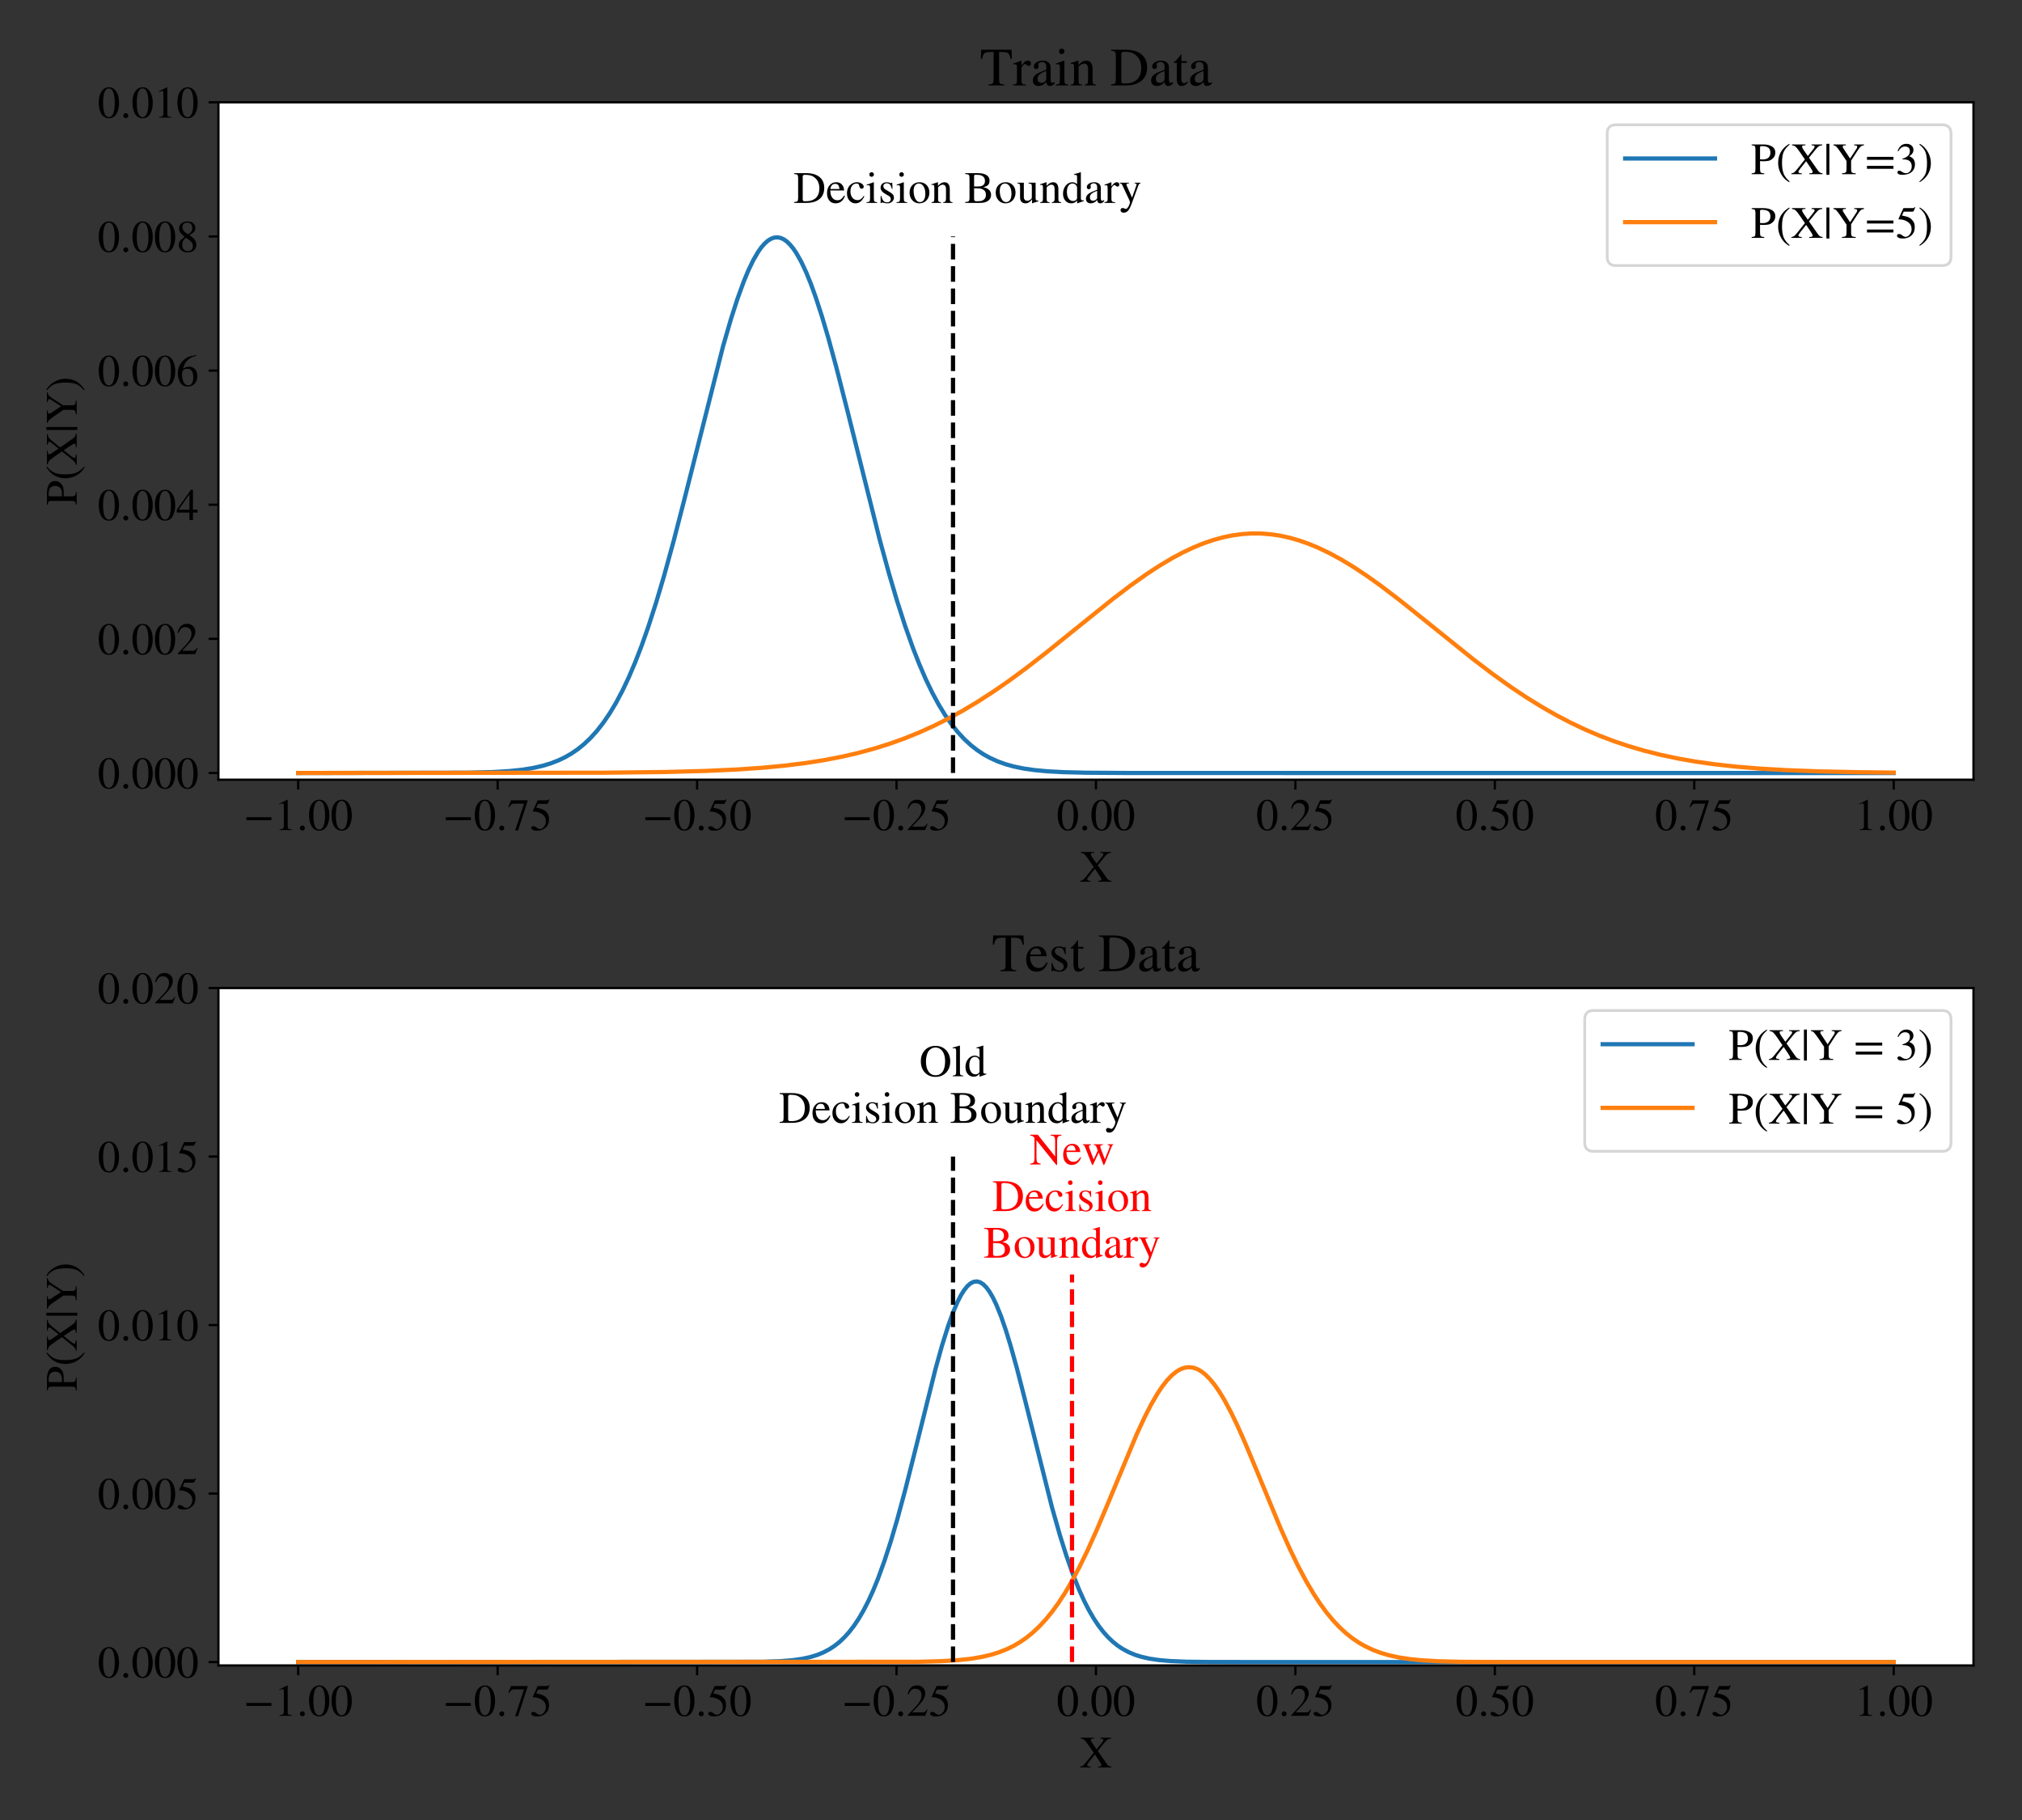 <?xml version="1.0" encoding="utf-8" standalone="no"?>
<!DOCTYPE svg PUBLIC "-//W3C//DTD SVG 1.1//EN"
  "http://www.w3.org/Graphics/SVG/1.1/DTD/svg11.dtd">
<!-- Created with matplotlib (https://matplotlib.org/) -->
<svg height="648pt" version="1.1" viewBox="0 0 720 648" width="720pt" xmlns="http://www.w3.org/2000/svg" xmlns:xlink="http://www.w3.org/1999/xlink">
 <rect x="0" y="0" width="720" height="648" fill="#333333" stroke="none"/>
 <defs>
  <style type="text/css">*{stroke-linecap:butt;stroke-linejoin:round;}</style>
 </defs>
 <g id="figure_1">
  <g id="patch_1">
   <path d="M 0 648 
L 720 648 
L 720 0 
L 0 0 
z
" style="fill:none;"/>
  </g>
  <g id="axes_1">
   <g id="patch_2">
    <path d="M 77.78 277.61 
L 702.72 277.61 
L 702.72 36.421 
L 77.78 36.421 
z
" style="fill:#ffffff;"/>
   </g>
   <g id="matplotlib.axis_1">
    <g id="xtick_1">
     <g id="line2d_1">
      <defs>
       <path d="M 0 0 
L 0 3.5 
" id="mcfcb9bccb2" style="stroke:#000000;stroke-width:0.8;"/>
      </defs>
      <g>
       <use style="stroke:#000000;stroke-width:0.8;" x="106.186" xlink:href="#mcfcb9bccb2" y="277.61"/>
      </g>
     </g>
     <g id="text_1">
      <!-- −1.00 -->
      <g transform="translate(86.706 295.538)scale(0.16 -0.16)">
       <defs>
        <path d="M 62.094 22 
L 6.406 22 
L 6.406 28.594 
L 62.094 28.594 
z
" id="STIXGeneral-Regular-8722"/>
        <path d="M 39.406 0 
L 11.797 0 
L 11.797 1.5 
Q 17.297 1.797 19.297 3.547 
Q 21.297 5.297 21.297 9.5 
L 21.297 54.406 
Q 21.297 59.297 18.297 59.297 
Q 16.906 59.297 13.797 58.094 
L 11.094 57.094 
L 11.094 58.5 
L 29 67.594 
L 29.906 67.297 
L 29.906 7.594 
Q 29.906 4.297 31.906 2.891 
Q 33.906 1.5 39.406 1.5 
z
" id="STIXGeneral-Regular-49"/>
        <path d="M 18.094 4.297 
Q 18.094 2.094 16.438 0.5 
Q 14.797 -1.094 12.5 -1.094 
Q 10.203 -1.094 8.594 0.5 
Q 7 2.094 7 4.391 
Q 7 6.703 8.641 8.344 
Q 10.297 10 12.594 10 
Q 14.797 10 16.438 8.297 
Q 18.094 6.594 18.094 4.297 
z
" id="STIXGeneral-Regular-46"/>
        <path d="M 47.594 33 
Q 47.594 26.297 46.297 20.344 
Q 45 14.406 42.453 9.406 
Q 39.906 4.406 35.406 1.5 
Q 30.906 -1.406 25 -1.406 
Q 18.906 -1.406 14.297 1.688 
Q 9.703 4.797 7.203 10 
Q 4.703 15.203 3.547 21.094 
Q 2.406 27 2.406 33.594 
Q 2.406 42.906 4.703 50.344 
Q 7 57.797 12.344 62.688 
Q 17.703 67.594 25.406 67.594 
Q 35.203 67.594 41.391 58 
Q 47.594 48.406 47.594 33 
z
M 38 32.5 
Q 38 48.297 34.641 56.641 
Q 31.297 65 24.797 65 
Q 18.594 65 15.297 56.594 
Q 12 48.203 12 32.906 
Q 12 17.5 15.297 9.344 
Q 18.594 1.203 25 1.203 
Q 31.297 1.203 34.641 9.344 
Q 38 17.5 38 32.5 
z
" id="STIXGeneral-Regular-48"/>
       </defs>
       <use xlink:href="#STIXGeneral-Regular-8722"/>
       <use x="68.5" xlink:href="#STIXGeneral-Regular-49"/>
       <use x="118.5" xlink:href="#STIXGeneral-Regular-46"/>
       <use x="143.5" xlink:href="#STIXGeneral-Regular-48"/>
       <use x="193.5" xlink:href="#STIXGeneral-Regular-48"/>
      </g>
     </g>
    </g>
    <g id="xtick_2">
     <g id="line2d_2">
      <g>
       <use style="stroke:#000000;stroke-width:0.8;" x="177.202" xlink:href="#mcfcb9bccb2" y="277.61"/>
      </g>
     </g>
     <g id="text_2">
      <!-- −0.75 -->
      <g transform="translate(157.722 295.538)scale(0.16 -0.16)">
       <defs>
        <path d="M 44.906 64.594 
L 23.703 -0.797 
L 17.203 -0.797 
L 37 58.797 
L 15.5 58.797 
Q 11.203 58.797 9.094 57.297 
Q 7 55.797 3.797 50.594 
L 2 51.5 
L 8 66.203 
L 44.906 66.203 
z
" id="STIXGeneral-Regular-55"/>
        <path d="M 43.797 68.094 
L 40.203 59.594 
Q 39.594 58.297 37.5 58.297 
L 18.094 58.297 
L 14.094 49.797 
Q 25.094 47.703 30 45.25 
Q 34.906 42.797 39.094 37 
Q 42.594 32.203 42.594 24.297 
Q 42.594 17.094 40.25 12.188 
Q 37.906 7.297 32.797 3.5 
Q 26 -1.406 15.797 -1.406 
Q 10.094 -1.406 6.594 0.297 
Q 3.094 2 3.094 4.797 
Q 3.094 8.594 7.594 8.594 
Q 11.203 8.594 15 5.5 
Q 18.906 2.297 22.094 2.297 
Q 27.297 2.297 31.438 7.5 
Q 35.594 12.703 35.594 19.203 
Q 35.594 28.797 28.906 34.203 
Q 20.203 41.203 7.594 41.203 
Q 6.406 41.203 6.406 42 
L 6.5 42.5 
L 17.406 66.203 
L 38.094 66.203 
Q 39.797 66.203 40.75 66.703 
Q 41.703 67.203 42.906 68.797 
z
" id="STIXGeneral-Regular-53"/>
       </defs>
       <use xlink:href="#STIXGeneral-Regular-8722"/>
       <use x="68.5" xlink:href="#STIXGeneral-Regular-48"/>
       <use x="118.5" xlink:href="#STIXGeneral-Regular-46"/>
       <use x="143.5" xlink:href="#STIXGeneral-Regular-55"/>
       <use x="193.5" xlink:href="#STIXGeneral-Regular-53"/>
      </g>
     </g>
    </g>
    <g id="xtick_3">
     <g id="line2d_3">
      <g>
       <use style="stroke:#000000;stroke-width:0.8;" x="248.218" xlink:href="#mcfcb9bccb2" y="277.61"/>
      </g>
     </g>
     <g id="text_3">
      <!-- −0.50 -->
      <g transform="translate(228.738 295.538)scale(0.16 -0.16)">
       <use xlink:href="#STIXGeneral-Regular-8722"/>
       <use x="68.5" xlink:href="#STIXGeneral-Regular-48"/>
       <use x="118.5" xlink:href="#STIXGeneral-Regular-46"/>
       <use x="143.5" xlink:href="#STIXGeneral-Regular-53"/>
       <use x="193.5" xlink:href="#STIXGeneral-Regular-48"/>
      </g>
     </g>
    </g>
    <g id="xtick_4">
     <g id="line2d_4">
      <g>
       <use style="stroke:#000000;stroke-width:0.8;" x="319.234" xlink:href="#mcfcb9bccb2" y="277.61"/>
      </g>
     </g>
     <g id="text_4">
      <!-- −0.25 -->
      <g transform="translate(299.754 295.538)scale(0.16 -0.16)">
       <defs>
        <path d="M 47.406 13.703 
L 42 0 
L 2.906 0 
L 2.906 1.203 
L 20.703 20.094 
Q 27.703 27.406 30.703 33.5 
Q 33.703 39.594 33.703 46.094 
Q 33.703 52.797 30 56.5 
Q 26.297 60.203 19.797 60.203 
Q 14.406 60.203 11.25 57.391 
Q 8.094 54.594 5.094 47.203 
L 3 47.703 
Q 4.703 57 9.844 62.297 
Q 15 67.594 23.797 67.594 
Q 32.094 67.594 37.188 62.594 
Q 42.297 57.594 42.297 50 
Q 42.297 38.703 29.5 25.203 
L 13 7.594 
L 36.406 7.594 
Q 39.703 7.594 41.641 8.891 
Q 43.594 10.203 46 14.297 
z
" id="STIXGeneral-Regular-50"/>
       </defs>
       <use xlink:href="#STIXGeneral-Regular-8722"/>
       <use x="68.5" xlink:href="#STIXGeneral-Regular-48"/>
       <use x="118.5" xlink:href="#STIXGeneral-Regular-46"/>
       <use x="143.5" xlink:href="#STIXGeneral-Regular-50"/>
       <use x="193.5" xlink:href="#STIXGeneral-Regular-53"/>
      </g>
     </g>
    </g>
    <g id="xtick_5">
     <g id="line2d_5">
      <g>
       <use style="stroke:#000000;stroke-width:0.8;" x="390.25" xlink:href="#mcfcb9bccb2" y="277.61"/>
      </g>
     </g>
     <g id="text_5">
      <!-- 0.00 -->
      <g transform="translate(376.25 295.538)scale(0.16 -0.16)">
       <use xlink:href="#STIXGeneral-Regular-48"/>
       <use x="50" xlink:href="#STIXGeneral-Regular-46"/>
       <use x="75" xlink:href="#STIXGeneral-Regular-48"/>
       <use x="125" xlink:href="#STIXGeneral-Regular-48"/>
      </g>
     </g>
    </g>
    <g id="xtick_6">
     <g id="line2d_6">
      <g>
       <use style="stroke:#000000;stroke-width:0.8;" x="461.266" xlink:href="#mcfcb9bccb2" y="277.61"/>
      </g>
     </g>
     <g id="text_6">
      <!-- 0.25 -->
      <g transform="translate(447.266 295.538)scale(0.16 -0.16)">
       <use xlink:href="#STIXGeneral-Regular-48"/>
       <use x="50" xlink:href="#STIXGeneral-Regular-46"/>
       <use x="75" xlink:href="#STIXGeneral-Regular-50"/>
       <use x="125" xlink:href="#STIXGeneral-Regular-53"/>
      </g>
     </g>
    </g>
    <g id="xtick_7">
     <g id="line2d_7">
      <g>
       <use style="stroke:#000000;stroke-width:0.8;" x="532.282" xlink:href="#mcfcb9bccb2" y="277.61"/>
      </g>
     </g>
     <g id="text_7">
      <!-- 0.50 -->
      <g transform="translate(518.282 295.538)scale(0.16 -0.16)">
       <use xlink:href="#STIXGeneral-Regular-48"/>
       <use x="50" xlink:href="#STIXGeneral-Regular-46"/>
       <use x="75" xlink:href="#STIXGeneral-Regular-53"/>
       <use x="125" xlink:href="#STIXGeneral-Regular-48"/>
      </g>
     </g>
    </g>
    <g id="xtick_8">
     <g id="line2d_8">
      <g>
       <use style="stroke:#000000;stroke-width:0.8;" x="603.298" xlink:href="#mcfcb9bccb2" y="277.61"/>
      </g>
     </g>
     <g id="text_8">
      <!-- 0.75 -->
      <g transform="translate(589.298 295.538)scale(0.16 -0.16)">
       <use xlink:href="#STIXGeneral-Regular-48"/>
       <use x="50" xlink:href="#STIXGeneral-Regular-46"/>
       <use x="75" xlink:href="#STIXGeneral-Regular-55"/>
       <use x="125" xlink:href="#STIXGeneral-Regular-53"/>
      </g>
     </g>
    </g>
    <g id="xtick_9">
     <g id="line2d_9">
      <g>
       <use style="stroke:#000000;stroke-width:0.8;" x="674.314" xlink:href="#mcfcb9bccb2" y="277.61"/>
      </g>
     </g>
     <g id="text_9">
      <!-- 1.00 -->
      <g transform="translate(660.314 295.538)scale(0.16 -0.16)">
       <use xlink:href="#STIXGeneral-Regular-49"/>
       <use x="50" xlink:href="#STIXGeneral-Regular-46"/>
       <use x="75" xlink:href="#STIXGeneral-Regular-48"/>
       <use x="125" xlink:href="#STIXGeneral-Regular-48"/>
      </g>
     </g>
    </g>
    <g id="text_10">
     <!-- X -->
     <g transform="translate(384.474 313.938)scale(0.16 -0.16)">
      <defs>
       <path d="M 70.406 0 
L 40.797 0 
L 40.797 1.906 
L 43.406 2.094 
Q 48.406 2.406 48.406 5 
Q 48.406 7.203 43.297 14.797 
L 33.797 28.906 
L 21.906 14 
Q 16.594 7.406 16.594 5.094 
Q 16.594 3.594 18.25 2.891 
Q 19.906 2.203 24.203 1.906 
L 24.203 0 
L 1 0 
L 1 1.906 
Q 4.906 2.297 7.344 4.188 
Q 9.797 6.094 15.5 13.297 
L 31.094 32.797 
L 20.5 48.297 
Q 13.5 58.5 10.391 61.141 
Q 7.297 63.797 2.203 64.297 
L 2.203 66.203 
L 32.297 66.203 
L 32.297 64.297 
L 29.406 64.203 
Q 27.094 64.094 25.938 63.5 
Q 24.797 62.906 24.797 61.297 
Q 24.797 60.703 24.938 60.047 
Q 25.094 59.406 25.547 58.5 
Q 26 57.594 26.391 56.844 
Q 26.797 56.094 27.641 54.797 
Q 28.5 53.5 29.094 52.594 
Q 29.703 51.703 31 49.844 
Q 32.297 48 33.094 46.797 
L 37.5 40.406 
L 48.703 54.406 
Q 52.703 59.297 52.703 61.094 
Q 52.703 62.797 51.297 63.5 
Q 49.906 64.203 45.906 64.297 
L 45.906 66.203 
L 69.594 66.203 
L 69.594 64.297 
Q 64.797 64 62 62.141 
Q 59.203 60.297 54.406 54.406 
L 40.094 36.703 
L 59.297 9.297 
Q 62.203 5.094 64.297 3.75 
Q 66.406 2.406 70.406 1.906 
z
" id="STIXGeneral-Regular-88"/>
      </defs>
      <use xlink:href="#STIXGeneral-Regular-88"/>
     </g>
    </g>
   </g>
   <g id="matplotlib.axis_2">
    <g id="ytick_1">
     <g id="line2d_10">
      <defs>
       <path d="M 0 0 
L -3.5 0 
" id="m14815dd076" style="stroke:#000000;stroke-width:0.8;"/>
      </defs>
      <g>
       <use style="stroke:#000000;stroke-width:0.8;" x="77.78" xlink:href="#m14815dd076" y="275.222"/>
      </g>
     </g>
     <g id="text_11">
      <!-- 0.000 -->
      <g transform="translate(34.78 280.686)scale(0.16 -0.16)">
       <use xlink:href="#STIXGeneral-Regular-48"/>
       <use x="50" xlink:href="#STIXGeneral-Regular-46"/>
       <use x="75" xlink:href="#STIXGeneral-Regular-48"/>
       <use x="125" xlink:href="#STIXGeneral-Regular-48"/>
       <use x="175" xlink:href="#STIXGeneral-Regular-48"/>
      </g>
     </g>
    </g>
    <g id="ytick_2">
     <g id="line2d_11">
      <g>
       <use style="stroke:#000000;stroke-width:0.8;" x="77.78" xlink:href="#m14815dd076" y="227.462"/>
      </g>
     </g>
     <g id="text_12">
      <!-- 0.002 -->
      <g transform="translate(34.78 232.925)scale(0.16 -0.16)">
       <use xlink:href="#STIXGeneral-Regular-48"/>
       <use x="50" xlink:href="#STIXGeneral-Regular-46"/>
       <use x="75" xlink:href="#STIXGeneral-Regular-48"/>
       <use x="125" xlink:href="#STIXGeneral-Regular-48"/>
       <use x="175" xlink:href="#STIXGeneral-Regular-50"/>
      </g>
     </g>
    </g>
    <g id="ytick_3">
     <g id="line2d_12">
      <g>
       <use style="stroke:#000000;stroke-width:0.8;" x="77.78" xlink:href="#m14815dd076" y="179.701"/>
      </g>
     </g>
     <g id="text_13">
      <!-- 0.004 -->
      <g transform="translate(34.78 185.165)scale(0.16 -0.16)">
       <defs>
        <path d="M 47.297 16.703 
L 37 16.703 
L 37 0 
L 29.203 0 
L 29.203 16.703 
L 1.203 16.703 
L 1.203 23.094 
L 32.594 67.594 
L 37 67.594 
L 37 23.094 
L 47.297 23.094 
z
M 29.203 23.094 
L 29.203 57.406 
L 5.203 23.094 
z
" id="STIXGeneral-Regular-52"/>
       </defs>
       <use xlink:href="#STIXGeneral-Regular-48"/>
       <use x="50" xlink:href="#STIXGeneral-Regular-46"/>
       <use x="75" xlink:href="#STIXGeneral-Regular-48"/>
       <use x="125" xlink:href="#STIXGeneral-Regular-48"/>
       <use x="175" xlink:href="#STIXGeneral-Regular-52"/>
      </g>
     </g>
    </g>
    <g id="ytick_4">
     <g id="line2d_13">
      <g>
       <use style="stroke:#000000;stroke-width:0.8;" x="77.78" xlink:href="#m14815dd076" y="131.941"/>
      </g>
     </g>
     <g id="text_14">
      <!-- 0.006 -->
      <g transform="translate(34.78 137.405)scale(0.16 -0.16)">
       <defs>
        <path d="M 44.594 68.406 
L 44.797 66.797 
Q 33 64.906 25.094 57.25 
Q 17.203 49.594 15.203 38.297 
Q 21 42.797 27.906 42.797 
Q 36.703 42.797 41.75 37.188 
Q 46.797 31.594 46.797 21.906 
Q 46.797 12.094 41.703 5.906 
Q 35.797 -1.406 25.797 -1.406 
Q 13.594 -1.406 8.094 8.703 
Q 3.406 17.297 3.406 27.906 
Q 3.406 44.297 14.297 55.5 
Q 20.5 61.906 27.047 64.547 
Q 33.594 67.203 44.594 68.406 
z
M 37.797 18.797 
Q 37.797 38.203 24.297 38.203 
Q 19.297 38.203 16 35.547 
Q 12.703 32.906 12.703 26.594 
Q 12.703 14.906 16.344 8.156 
Q 20 1.406 26.906 1.406 
Q 32.203 1.406 35 6.156 
Q 37.797 10.906 37.797 18.797 
z
" id="STIXGeneral-Regular-54"/>
       </defs>
       <use xlink:href="#STIXGeneral-Regular-48"/>
       <use x="50" xlink:href="#STIXGeneral-Regular-46"/>
       <use x="75" xlink:href="#STIXGeneral-Regular-48"/>
       <use x="125" xlink:href="#STIXGeneral-Regular-48"/>
       <use x="175" xlink:href="#STIXGeneral-Regular-54"/>
      </g>
     </g>
    </g>
    <g id="ytick_5">
     <g id="line2d_14">
      <g>
       <use style="stroke:#000000;stroke-width:0.8;" x="77.78" xlink:href="#m14815dd076" y="84.181"/>
      </g>
     </g>
     <g id="text_15">
      <!-- 0.008 -->
      <g transform="translate(34.78 89.645)scale(0.16 -0.16)">
       <defs>
        <path d="M 44.5 15.5 
Q 44.5 7.797 39.141 3.188 
Q 33.797 -1.406 24.797 -1.406 
Q 16.406 -1.406 11 3.188 
Q 5.594 7.797 5.594 14.906 
Q 5.594 20.203 8.188 23.953 
Q 10.797 27.703 18.594 33.203 
Q 11.094 39.406 8.641 43.203 
Q 6.203 47 6.203 52 
Q 6.203 59.094 11.641 63.344 
Q 17.094 67.594 25.594 67.594 
Q 32.906 67.594 37.656 63.438 
Q 42.406 59.297 42.406 53.297 
Q 42.406 47.797 39.547 44.5 
Q 36.703 41.203 29 37.094 
Q 38 31.094 41.25 26.391 
Q 44.5 21.703 44.5 15.5 
z
M 35.5 53.297 
Q 35.5 58.5 32.594 61.641 
Q 29.703 64.797 24.594 64.797 
Q 19.5 64.797 16.547 62.141 
Q 13.594 59.5 13.594 54.891 
Q 13.594 50.297 16.547 46.547 
Q 19.5 42.797 26.094 38.906 
Q 31.203 41.906 33.344 45.25 
Q 35.5 48.594 35.5 53.297 
z
M 27.094 27.203 
L 21.203 31.203 
Q 16.797 27.594 15 24.141 
Q 13.203 20.703 13.203 15.797 
Q 13.203 9 16.641 5.203 
Q 20.094 1.406 25.906 1.406 
Q 30.797 1.406 33.844 4.453 
Q 36.906 7.5 36.906 12.406 
Q 36.906 16.906 34.594 20.297 
Q 32.297 23.703 27.094 27.203 
z
" id="STIXGeneral-Regular-56"/>
       </defs>
       <use xlink:href="#STIXGeneral-Regular-48"/>
       <use x="50" xlink:href="#STIXGeneral-Regular-46"/>
       <use x="75" xlink:href="#STIXGeneral-Regular-48"/>
       <use x="125" xlink:href="#STIXGeneral-Regular-48"/>
       <use x="175" xlink:href="#STIXGeneral-Regular-56"/>
      </g>
     </g>
    </g>
    <g id="ytick_6">
     <g id="line2d_15">
      <g>
       <use style="stroke:#000000;stroke-width:0.8;" x="77.78" xlink:href="#m14815dd076" y="36.421"/>
      </g>
     </g>
     <g id="text_16">
      <!-- 0.010 -->
      <g transform="translate(34.78 41.884)scale(0.16 -0.16)">
       <use xlink:href="#STIXGeneral-Regular-48"/>
       <use x="50" xlink:href="#STIXGeneral-Regular-46"/>
       <use x="75" xlink:href="#STIXGeneral-Regular-48"/>
       <use x="125" xlink:href="#STIXGeneral-Regular-49"/>
       <use x="175" xlink:href="#STIXGeneral-Regular-48"/>
      </g>
     </g>
    </g>
    <g id="text_17">
     <!-- P(X|Y) -->
     <g transform="translate(27.308 179.952)rotate(-90)scale(0.16 -0.16)">
      <defs>
       <path d="M 1.594 66.203 
L 27.5 66.203 
Q 41.703 66.203 49.203 59.906 
Q 54.203 55.703 54.203 48 
Q 54.203 40 48.5 34.906 
Q 44.297 31.094 39.891 29.938 
Q 35.5 28.797 27.094 28.797 
Q 24.203 28.797 20.203 29.094 
L 20.203 11.203 
Q 20.203 5.5 21.844 3.844 
Q 23.5 2.203 29.594 1.906 
L 29.594 0 
L 1.594 0 
L 1.594 1.906 
Q 7.406 2.297 8.703 4 
Q 10 5.703 10 12.203 
L 10 55.094 
Q 10 60.703 8.547 62.297 
Q 7.094 63.906 1.594 64.297 
z
M 20.203 58.906 
L 20.203 33.094 
Q 23.594 32.797 26.297 32.797 
Q 34.406 32.797 38.844 36.75 
Q 43.297 40.703 43.297 47.5 
Q 43.297 55.594 38.688 59.047 
Q 34.094 62.5 23.703 62.5 
Q 21.594 62.5 20.891 61.75 
Q 20.203 61 20.203 58.906 
z
" id="STIXGeneral-Regular-80"/>
       <path d="M 30.406 -16.094 
L 29.203 -17.703 
Q 17.594 -11.094 11.188 0.5 
Q 4.797 12.094 4.797 25.203 
Q 4.797 52.906 29.5 67.594 
L 30.406 66 
Q 20.203 57.297 16.797 48.844 
Q 13.406 40.406 13.406 25.5 
Q 13.406 10.703 16.906 1.5 
Q 20.406 -7.703 30.406 -16.094 
z
" id="STIXGeneral-Regular-40"/>
       <path d="M 13.297 -1.406 
L 6.703 -1.406 
L 6.703 67.594 
L 13.297 67.594 
z
" id="STIXGeneral-Regular-124"/>
       <path d="M 70.297 66.203 
L 70.297 64.297 
Q 65.906 63.906 63.344 61.797 
Q 60.797 59.703 56.5 53.094 
L 41.703 30.297 
L 41.703 11.094 
Q 41.703 5.406 43.594 3.797 
Q 45.5 2.203 52 1.906 
L 52 0 
L 21.406 0 
L 21.406 1.906 
Q 28.203 2.406 29.844 4.047 
Q 31.5 5.703 31.5 12.297 
L 31.5 29.406 
L 18.406 48.594 
Q 11.594 58.594 8.688 61.344 
Q 5.797 64.094 2.203 64.297 
L 2.203 66.203 
L 30.094 66.203 
L 30.094 64.297 
L 27.703 64.203 
Q 23 64.094 23 61.594 
Q 23 59.5 24.797 56.906 
L 39.406 34.797 
L 53.906 57 
Q 55.297 59.094 55.297 61.203 
Q 55.203 62.906 53.75 63.547 
Q 52.297 64.203 48.5 64.297 
L 48.5 66.203 
z
" id="STIXGeneral-Regular-89"/>
       <path d="M 2.906 66 
L 4.094 67.594 
Q 15.5 60.797 22 49.188 
Q 28.5 37.594 28.5 24.703 
Q 28.5 -2.594 3.797 -17.703 
L 2.906 -16.094 
Q 13.203 -7.594 16.547 0.844 
Q 19.906 9.297 19.906 24.406 
Q 19.906 39.594 16.547 48.75 
Q 13.203 57.906 2.906 66 
z
" id="STIXGeneral-Regular-41"/>
      </defs>
      <use xlink:href="#STIXGeneral-Regular-80"/>
      <use x="55.7" xlink:href="#STIXGeneral-Regular-40"/>
      <use x="89" xlink:href="#STIXGeneral-Regular-88"/>
      <use x="161.2" xlink:href="#STIXGeneral-Regular-124"/>
      <use x="181.2" xlink:href="#STIXGeneral-Regular-89"/>
      <use x="253.4" xlink:href="#STIXGeneral-Regular-41"/>
     </g>
    </g>
   </g>
   <g id="line2d_16">
    <path clip-path="url(#p3a359656ff)" d="M 106.186 275.222 
L 166.468 275.118 
L 175.567 274.881 
L 181.254 274.542 
L 185.804 274.072 
L 189.785 273.439 
L 193.197 272.667 
L 196.04 271.811 
L 198.884 270.713 
L 201.159 269.627 
L 203.433 268.322 
L 205.708 266.768 
L 207.983 264.931 
L 210.258 262.773 
L 212.533 260.26 
L 214.807 257.355 
L 217.082 254.021 
L 219.357 250.227 
L 221.632 245.942 
L 223.906 241.141 
L 226.181 235.807 
L 228.456 229.929 
L 230.731 223.508 
L 233.574 214.734 
L 236.418 205.177 
L 239.83 192.792 
L 243.811 177.351 
L 257.459 123.318 
L 260.303 113.517 
L 262.578 106.445 
L 264.853 100.19 
L 266.559 96.102 
L 268.265 92.578 
L 269.971 89.656 
L 271.108 88.058 
L 272.246 86.748 
L 273.383 85.733 
L 274.52 85.018 
L 275.658 84.606 
L 276.795 84.499 
L 277.933 84.697 
L 279.07 85.201 
L 280.207 86.006 
L 281.345 87.11 
L 282.482 88.507 
L 283.62 90.191 
L 285.326 93.236 
L 287.032 96.875 
L 288.738 101.071 
L 290.444 105.781 
L 292.719 112.777 
L 294.993 120.479 
L 297.837 130.903 
L 301.818 146.513 
L 313.192 191.935 
L 316.604 204.381 
L 319.447 213.997 
L 322.291 222.836 
L 325.134 230.846 
L 327.409 236.641 
L 329.684 241.895 
L 331.959 246.617 
L 334.233 250.827 
L 336.508 254.55 
L 338.783 257.817 
L 341.058 260.661 
L 343.333 263.119 
L 345.607 265.226 
L 347.882 267.019 
L 350.157 268.533 
L 352.432 269.803 
L 355.275 271.094 
L 358.119 272.109 
L 360.962 272.898 
L 364.374 273.607 
L 368.355 274.184 
L 372.905 274.611 
L 378.592 274.918 
L 386.553 275.115 
L 400.771 275.208 
L 462.759 275.222 
L 674.314 275.222 
L 674.314 275.222 
" style="fill:none;stroke:#1f77b4;stroke-linecap:square;stroke-width:1.5;"/>
   </g>
   <g id="line2d_17">
    <path clip-path="url(#p3a359656ff)" d="M 106.186 275.222 
L 215.376 275.112 
L 236.986 274.862 
L 251.204 274.487 
L 262.578 273.965 
L 271.677 273.336 
L 279.639 272.577 
L 287.032 271.652 
L 293.856 270.569 
L 300.112 269.35 
L 305.799 268.028 
L 311.486 266.478 
L 317.173 264.679 
L 322.291 262.831 
L 327.409 260.753 
L 332.527 258.436 
L 337.646 255.873 
L 342.764 253.065 
L 347.882 250.012 
L 353.569 246.345 
L 359.256 242.41 
L 365.512 237.806 
L 372.905 232.068 
L 383.141 223.807 
L 396.221 213.295 
L 402.477 208.54 
L 408.164 204.499 
L 412.713 201.517 
L 417.263 198.802 
L 421.244 196.676 
L 425.225 194.808 
L 428.637 193.427 
L 432.049 192.262 
L 435.461 191.323 
L 438.874 190.618 
L 442.286 190.153 
L 445.698 189.932 
L 449.11 189.956 
L 452.522 190.226 
L 455.934 190.74 
L 459.347 191.492 
L 462.759 192.477 
L 466.171 193.686 
L 469.583 195.109 
L 473.564 197.023 
L 477.545 199.191 
L 482.094 201.948 
L 486.644 204.967 
L 491.762 208.624 
L 498.018 213.384 
L 506.548 220.198 
L 524.747 234.839 
L 531.571 240.015 
L 537.827 244.488 
L 543.514 248.287 
L 549.201 251.805 
L 554.319 254.717 
L 559.437 257.384 
L 564.555 259.804 
L 569.674 261.982 
L 574.792 263.926 
L 579.91 265.647 
L 585.597 267.314 
L 591.284 268.743 
L 597.54 270.066 
L 603.795 271.159 
L 610.62 272.123 
L 618.013 272.941 
L 626.543 273.647 
L 636.211 274.209 
L 647.585 274.637 
L 661.802 274.941 
L 674.314 275.08 
L 674.314 275.08 
" style="fill:none;stroke:#ff7f0e;stroke-linecap:square;stroke-width:1.5;"/>
   </g>
   <g id="line2d_18">
    <path clip-path="url(#p3a359656ff)" d="M 339.352 275.222 
L 339.352 84.181 
" style="fill:none;stroke:#000000;stroke-dasharray:5.55,2.4;stroke-dashoffset:0;stroke-width:1.5;"/>
   </g>
   <g id="patch_3">
    <path d="M 77.78 277.61 
L 77.78 36.421 
" style="fill:none;stroke:#000000;stroke-linecap:square;stroke-linejoin:miter;stroke-width:0.8;"/>
   </g>
   <g id="patch_4">
    <path d="M 702.72 277.61 
L 702.72 36.421 
" style="fill:none;stroke:#000000;stroke-linecap:square;stroke-linejoin:miter;stroke-width:0.8;"/>
   </g>
   <g id="patch_5">
    <path d="M 77.78 277.61 
L 702.72 277.61 
" style="fill:none;stroke:#000000;stroke-linecap:square;stroke-linejoin:miter;stroke-width:0.8;"/>
   </g>
   <g id="patch_6">
    <path d="M 77.78 36.421 
L 702.72 36.421 
" style="fill:none;stroke:#000000;stroke-linecap:square;stroke-linejoin:miter;stroke-width:0.8;"/>
   </g>
   <g id="text_18">
    <!-- Decision Boundary -->
    <g transform="translate(282.539 72.241)scale(0.16 -0.16)">
     <defs>
      <path d="M 1.594 66.203 
L 28.594 66.203 
Q 48.094 66.203 58.594 57.094 
Q 68.5 48.594 68.5 33.406 
Q 68.5 15.094 54.906 6.406 
Q 45 0 29.703 0 
L 1.594 0 
L 1.594 1.906 
Q 7.406 2.297 8.906 3.938 
Q 10.406 5.594 10.406 11.5 
L 10.406 55 
Q 10.406 60.797 8.906 62.344 
Q 7.406 63.906 1.594 64.297 
z
M 20.594 58.297 
L 20.594 8.406 
Q 20.594 5.703 21.547 4.703 
Q 22.5 3.703 25.406 3.703 
Q 33.203 3.703 38 4.797 
Q 42.797 5.906 47.203 8.906 
Q 57.594 15.906 57.594 32.797 
Q 57.594 47.297 48.094 55.594 
Q 43.797 59.406 38.688 60.953 
Q 33.594 62.5 25.906 62.5 
Q 23 62.5 21.797 61.594 
Q 20.594 60.703 20.594 58.297 
z
" id="STIXGeneral-Regular-68"/>
      <path d="M 40.797 16.406 
L 42.406 15.703 
Q 36.406 -1 21.5 -1 
Q 12.703 -1 7.594 5.141 
Q 2.5 11.297 2.5 21.703 
Q 2.5 32.406 8.203 39.203 
Q 13.906 46 23.203 46 
Q 32.203 46 37.094 39.094 
Q 40 35.094 40.5 27.703 
L 9.703 27.703 
Q 10.094 21.406 10.938 18.094 
Q 11.797 14.797 14.297 11.406 
Q 18.5 5.906 25.406 5.906 
Q 30.297 5.906 33.641 8.297 
Q 37 10.703 40.797 16.406 
z
M 9.906 30.906 
L 30.297 30.906 
Q 29.406 37.203 27.344 39.797 
Q 25.297 42.406 20.5 42.406 
Q 16.297 42.406 13.5 39.453 
Q 10.703 36.5 9.906 30.906 
z
" id="STIXGeneral-Regular-101"/>
      <path d="M 39.797 15.594 
L 41.203 14.703 
Q 36.906 6.297 33 3.203 
Q 27.906 -1 21.5 -1 
Q 13.203 -1 7.844 5.25 
Q 2.5 11.5 2.5 21.203 
Q 2.5 33.906 10.906 40.906 
Q 17.094 46 24.406 46 
Q 30.703 46 35.25 42.953 
Q 39.797 39.906 39.797 35.703 
Q 39.797 34 38.391 32.75 
Q 37 31.5 35.094 31.5 
Q 31.594 31.5 30.297 36.094 
L 29.703 38.297 
Q 28.906 41.094 27.703 42.094 
Q 26.5 43.094 23.797 43.094 
Q 17.703 43.094 13.953 38.297 
Q 10.203 33.5 10.203 25.703 
Q 10.203 17.094 14.5 11.641 
Q 18.797 6.203 25.703 6.203 
Q 30 6.203 33.094 8.25 
Q 36.203 10.297 39.797 15.594 
z
" id="STIXGeneral-Regular-99"/>
      <path d="M 18 63.203 
Q 18 61 16.5 59.547 
Q 15 58.094 12.797 58.094 
Q 10.703 58.094 9.25 59.547 
Q 7.797 61 7.797 63.203 
Q 7.797 65.297 9.297 66.797 
Q 10.797 68.297 12.906 68.297 
Q 15.094 68.297 16.547 66.797 
Q 18 65.297 18 63.203 
z
M 25.297 0 
L 1.594 0 
L 1.594 1.5 
Q 6.797 1.797 8.141 3.297 
Q 9.5 4.797 9.5 10.406 
L 9.5 33.094 
Q 9.5 36.594 8.797 38 
Q 8.094 39.406 6.203 39.406 
Q 3.797 39.406 2 38.906 
L 2 40.5 
L 17.5 46 
L 17.906 45.594 
L 17.906 10.5 
Q 17.906 4.906 19.156 3.406 
Q 20.406 1.906 25.297 1.5 
z
" id="STIXGeneral-Regular-105"/>
      <path d="M 15.594 30.094 
L 26 23.797 
Q 31 20.797 32.891 18.188 
Q 34.797 15.594 34.797 11.5 
Q 34.797 6.5 30.641 2.75 
Q 26.5 -1 20.797 -1 
Q 16.094 -1 13.5 -0.094 
Q 10.797 0.797 8.906 0.797 
Q 7.203 0.797 6.5 -0.406 
L 5.203 -0.406 
L 5.203 15.297 
L 6.797 15.297 
Q 8.406 8 11.406 4.594 
Q 14.406 1.203 19.5 1.203 
Q 23.203 1.203 25.5 3.297 
Q 27.797 5.406 27.797 8.594 
Q 27.797 13.203 22.5 16.094 
L 17.094 19.094 
Q 5.094 25.797 5.094 33.594 
Q 5.094 39.406 8.844 42.656 
Q 12.594 45.906 18.906 45.906 
Q 23.297 45.906 25.594 44.797 
Q 27.406 44 28.406 44 
Q 29.094 44 30 45 
L 31.094 45 
L 31.594 31.406 
L 30.094 31.406 
Q 28.406 38.203 25.844 40.953 
Q 23.297 43.703 18.797 43.703 
Q 15.406 43.703 13.344 42 
Q 11.297 40.297 11.297 36.906 
Q 11.297 35.203 12.438 33.25 
Q 13.594 31.297 15.594 30.094 
z
" id="STIXGeneral-Regular-115"/>
      <path d="M 47 23.094 
Q 47 12.594 40.75 5.797 
Q 34.5 -1 24.5 -1 
Q 15.297 -1 9.094 5.75 
Q 2.906 12.5 2.906 22.797 
Q 2.906 33.203 9.094 39.594 
Q 15.297 46 25.406 46 
Q 34.703 46 40.844 39.641 
Q 47 33.297 47 23.094 
z
M 38 20.406 
Q 38 31.797 33 38.203 
Q 29 43.203 23.5 43.203 
Q 18.297 43.203 15.094 38.953 
Q 11.906 34.703 11.906 27.297 
Q 11.906 14.5 17.203 6.797 
Q 20.594 1.797 26.203 1.797 
Q 31.703 1.797 34.844 6.75 
Q 38 11.703 38 20.406 
z
" id="STIXGeneral-Regular-111"/>
      <path d="M 48.5 0 
L 27.703 0 
L 27.797 1.5 
Q 31.5 1.797 32.75 3.641 
Q 34 5.5 34 10.5 
L 34 30.406 
Q 34 40.5 26.703 40.5 
Q 24.203 40.5 22 39.297 
Q 19.797 38.094 16.406 34.797 
L 16.406 7.203 
Q 16.406 4.203 17.75 3 
Q 19.094 1.797 22.906 1.5 
L 22.906 0 
L 1.797 0 
L 1.797 1.5 
Q 5.594 1.797 6.797 3.344 
Q 8 4.906 8 9.406 
L 8 33.703 
Q 8 37.406 7.297 38.797 
Q 6.594 40.203 4.5 40.203 
Q 2.5 40.203 1.594 39.797 
L 1.594 41.5 
Q 8.594 43.5 15.297 46 
L 16.094 45.703 
L 16.094 37.906 
L 16.203 37.906 
Q 23.297 46 30.594 46 
Q 36.297 46 39.344 42 
Q 42.406 38 42.406 30.594 
L 42.406 8.5 
Q 42.406 4.5 43.594 3.203 
Q 44.797 1.906 48.5 1.5 
z
" id="STIXGeneral-Regular-110"/>
      <path id="STIXGeneral-Regular-32"/>
      <path d="M 42.203 34.906 
L 42.203 34.797 
Q 49.703 33.594 54.406 29.297 
Q 59.297 24.906 59.297 17.797 
Q 59.297 9.5 52.797 4.75 
Q 46.297 0 35.406 0 
L 1.703 0 
L 1.703 1.906 
Q 7.594 2.094 9.438 3.844 
Q 11.297 5.594 11.297 11.297 
L 11.297 55 
Q 11.297 60.797 9.594 62.344 
Q 7.906 63.906 1.703 64.297 
L 1.703 66.203 
L 29.703 66.203 
Q 42.594 66.203 49.25 61.844 
Q 55.906 57.5 55.906 49.5 
Q 55.906 42.703 51.797 39.094 
Q 48.906 36.594 42.203 34.906 
z
M 21.5 36.594 
L 30.703 36.594 
Q 45.703 36.594 45.703 49 
Q 45.703 55.406 41.25 58.953 
Q 36.797 62.5 28 62.5 
L 23.906 62.5 
Q 21.5 62.5 21.5 59.297 
z
M 21.5 32.594 
L 21.5 8.203 
Q 21.5 5.703 22.844 4.703 
Q 24.203 3.703 27.703 3.703 
Q 34.5 3.703 37.703 4.453 
Q 40.906 5.203 44 8 
Q 47.797 11.297 47.797 17.906 
Q 47.797 25.5 43.094 28.594 
Q 42 29.406 40.891 29.953 
Q 39.797 30.5 38.938 30.844 
Q 38.094 31.203 36.688 31.5 
Q 35.297 31.797 34.547 31.938 
Q 33.797 32.094 31.891 32.188 
Q 30 32.297 29.094 32.344 
Q 28.203 32.406 25.547 32.5 
Q 22.906 32.594 21.5 32.594 
z
" id="STIXGeneral-Regular-66"/>
      <path d="M 48 5 
L 48 3.594 
Q 40.203 1.5 34.297 -0.906 
L 33.797 -0.594 
L 33.797 7.594 
L 33.594 7.594 
Q 27.297 -1 19.297 -1 
Q 13.594 -1 10.344 2.5 
Q 7.094 6 7.094 11.797 
L 7.094 36.906 
Q 7.094 40.594 5.797 42 
Q 4.5 43.406 0.906 43.594 
L 0.906 45 
L 15.5 45 
L 15.5 12.703 
Q 15.5 9.297 17.547 7.047 
Q 19.594 4.797 22.594 4.797 
Q 27.5 4.797 31 7.906 
Q 32.297 9.094 32.797 10.141 
Q 33.297 11.203 33.297 13.703 
L 33.297 36.797 
Q 33.297 40.703 31.891 41.844 
Q 30.5 43 25.906 43.297 
L 25.906 45 
L 41.703 45 
L 41.703 10.703 
Q 41.703 7.203 42.844 6.094 
Q 44 5 47.406 5 
z
" id="STIXGeneral-Regular-117"/>
      <path d="M 49.094 4.203 
L 34.406 -1 
L 34 -0.703 
L 34 5.703 
Q 29.203 -1 21.203 -1 
Q 12.906 -1 7.797 4.953 
Q 2.703 10.906 2.703 20.5 
Q 2.703 31.094 8.797 38.547 
Q 14.906 46 23.5 46 
Q 28.906 46 34 41.703 
L 34 57.297 
Q 34 60.406 33.094 61.406 
Q 32.203 62.406 29.406 62.406 
Q 28 62.406 27.203 62.297 
L 27.203 63.906 
Q 36.297 66.297 41.906 68.297 
L 42.406 68.094 
L 42.406 11.406 
Q 42.406 7.906 43.25 6.797 
Q 44.094 5.703 46.797 5.703 
Q 47.406 5.703 49.094 5.797 
z
M 34 10.203 
L 34 33.203 
Q 34 37.203 30.953 40.203 
Q 27.906 43.203 23.797 43.203 
Q 18.094 43.203 14.688 38.094 
Q 11.297 33 11.297 24.5 
Q 11.297 15.297 15.047 9.75 
Q 18.797 4.203 25.094 4.203 
Q 29.797 4.203 32.5 7.406 
Q 34 9.094 34 10.203 
z
" id="STIXGeneral-Regular-100"/>
      <path d="M 44.203 6.594 
L 44.203 3.797 
Q 40.406 -1 35.203 -1 
Q 29.5 -1 28.797 6.297 
L 28.703 6.297 
Q 22.297 -1 14.203 -1 
Q 9.5 -1 6.594 1.75 
Q 3.703 4.5 3.703 9.406 
Q 3.703 16.406 10.703 21.094 
Q 15.5 24.297 28.703 29.203 
L 28.703 34.594 
Q 28.703 39.094 26.547 41.344 
Q 24.406 43.594 20.906 43.594 
Q 17.906 43.594 15.906 42.141 
Q 13.906 40.703 13.906 38.703 
Q 13.906 37.797 14.203 36.688 
Q 14.5 35.594 14.5 34.5 
Q 14.5 33 13.141 31.703 
Q 11.797 30.406 9.906 30.406 
Q 8.203 30.406 6.891 31.703 
Q 5.594 33 5.594 35 
Q 5.594 39.797 10.703 43 
Q 15.406 46 22.203 46 
Q 30.297 46 34 41.5 
Q 35.797 39.406 36.297 37.25 
Q 36.797 35.094 36.797 30.406 
L 36.797 11.297 
Q 36.797 4.703 39.906 4.703 
Q 41.906 4.703 44.203 6.594 
z
M 28.703 12.703 
L 28.703 26.797 
Q 19.5 23.594 15.906 20.203 
Q 12.5 17.094 12.5 12.5 
Q 12.5 8.703 14.391 6.75 
Q 16.297 4.797 19.406 4.797 
Q 22.703 4.797 25.203 6.406 
Q 27.297 7.906 28 9.203 
Q 28.703 10.5 28.703 12.703 
z
" id="STIXGeneral-Regular-97"/>
      <path d="M 16 45.797 
L 16 36.594 
Q 19.797 42 22.344 44 
Q 24.906 46 28 46 
Q 30.594 46 32.047 44.594 
Q 33.5 43.203 33.5 40.703 
Q 33.5 38.594 32.453 37.391 
Q 31.406 36.203 29.594 36.203 
Q 27.703 36.203 25.594 38.203 
Q 24 39.703 23 39.703 
Q 20.906 39.703 18.453 36.797 
Q 16 33.906 16 31.5 
L 16 9 
Q 16 4.703 17.703 3.203 
Q 19.406 1.703 24.5 1.5 
L 24.5 0 
L 0.5 0 
L 0.5 1.5 
Q 5.297 2.406 6.438 3.5 
Q 7.594 4.594 7.594 8.406 
L 7.594 33.406 
Q 7.594 36.703 6.844 38.047 
Q 6.094 39.406 4.203 39.406 
Q 2.594 39.406 0.703 39 
L 0.703 40.594 
Q 7 42.594 15.5 46 
z
" id="STIXGeneral-Regular-114"/>
      <path d="M 47.5 45 
L 47.5 43.5 
Q 45.703 43.297 44.594 42.188 
Q 43.5 41.094 42.5 38.406 
L 27.5 -2.5 
Q 23.594 -13.094 19.641 -17.438 
Q 15.703 -21.797 10 -21.797 
Q 6.797 -21.797 4.891 -20.141 
Q 3 -18.5 3 -16 
Q 3 -14.094 4.25 -12.75 
Q 5.5 -11.406 7.297 -11.406 
Q 10.203 -11.406 12.5 -12.703 
Q 13.797 -13.406 15.094 -13.406 
Q 17.203 -13.406 20.094 -9 
Q 21.5 -7 22.797 -3.297 
Q 24.094 0.406 24.094 1.797 
Q 24.094 3.094 19.906 11.906 
L 6.703 40.094 
Q 5.406 43 1.406 43.594 
L 1.406 45 
L 21.906 45 
L 21.906 43.5 
Q 18.703 43.406 17.453 42.797 
Q 16.203 42.203 16.203 40.797 
Q 16.203 39.703 17.5 36.703 
L 28.703 11.703 
L 38.406 39.297 
Q 38.797 40.203 38.797 41.094 
Q 38.797 43.5 34.203 43.5 
L 34.203 45 
z
" id="STIXGeneral-Regular-121"/>
     </defs>
     <use xlink:href="#STIXGeneral-Regular-68"/>
     <use x="72.2" xlink:href="#STIXGeneral-Regular-101"/>
     <use x="116.6" xlink:href="#STIXGeneral-Regular-99"/>
     <use x="161" xlink:href="#STIXGeneral-Regular-105"/>
     <use x="188.8" xlink:href="#STIXGeneral-Regular-115"/>
     <use x="227.7" xlink:href="#STIXGeneral-Regular-105"/>
     <use x="255.5" xlink:href="#STIXGeneral-Regular-111"/>
     <use x="305.5" xlink:href="#STIXGeneral-Regular-110"/>
     <use x="355.5" xlink:href="#STIXGeneral-Regular-32"/>
     <use x="380.5" xlink:href="#STIXGeneral-Regular-66"/>
     <use x="447.2" xlink:href="#STIXGeneral-Regular-111"/>
     <use x="497.2" xlink:href="#STIXGeneral-Regular-117"/>
     <use x="547.2" xlink:href="#STIXGeneral-Regular-110"/>
     <use x="597.2" xlink:href="#STIXGeneral-Regular-100"/>
     <use x="647.2" xlink:href="#STIXGeneral-Regular-97"/>
     <use x="691.6" xlink:href="#STIXGeneral-Regular-114"/>
     <use x="724.9" xlink:href="#STIXGeneral-Regular-121"/>
    </g>
   </g>
   <g id="text_19">
    <!-- Train Data -->
    <g transform="translate(348.931 30.421)scale(0.192 -0.192)">
     <defs>
      <path d="M 59.297 49.203 
L 56.906 49.203 
Q 55.297 57.406 52.391 59.703 
Q 49.5 62 41.5 62 
L 35.594 62 
L 35.594 11.094 
Q 35.594 5.406 37.297 3.797 
Q 39 2.203 45.203 1.906 
L 45.203 0 
L 16 0 
L 16 1.906 
Q 22.297 2.297 23.844 4 
Q 25.406 5.703 25.406 12.297 
L 25.406 62 
L 19.406 62 
Q 11.297 62 8.438 59.641 
Q 5.594 57.297 4.094 49.203 
L 1.703 49.203 
L 2.406 66.203 
L 58.594 66.203 
z
" id="STIXGeneral-Regular-84"/>
      <path d="M 26.594 7.703 
L 27.906 6.594 
Q 23.094 -1 15.797 -1 
Q 7 -1 7 11.703 
L 7 41.797 
L 1.703 41.797 
Q 1.297 42.094 1.297 42.5 
Q 1.297 43.297 3 44.406 
Q 6.797 46.594 12.703 55.094 
Q 12.906 55.406 13.656 56.344 
Q 14.406 57.297 14.703 57.906 
Q 15.406 57.906 15.406 56.594 
L 15.406 45 
L 25.5 45 
L 25.5 41.797 
L 15.406 41.797 
L 15.406 13.203 
Q 15.406 8.406 16.594 6.297 
Q 17.797 4.203 20.594 4.203 
Q 23.594 4.203 26.594 7.703 
z
" id="STIXGeneral-Regular-116"/>
     </defs>
     <use xlink:href="#STIXGeneral-Regular-84"/>
     <use x="61.1" xlink:href="#STIXGeneral-Regular-114"/>
     <use x="94.4" xlink:href="#STIXGeneral-Regular-97"/>
     <use x="138.8" xlink:href="#STIXGeneral-Regular-105"/>
     <use x="166.6" xlink:href="#STIXGeneral-Regular-110"/>
     <use x="216.6" xlink:href="#STIXGeneral-Regular-32"/>
     <use x="241.6" xlink:href="#STIXGeneral-Regular-68"/>
     <use x="313.8" xlink:href="#STIXGeneral-Regular-97"/>
     <use x="358.2" xlink:href="#STIXGeneral-Regular-116"/>
     <use x="386" xlink:href="#STIXGeneral-Regular-97"/>
    </g>
   </g>
   <g id="legend_1">
    <g id="patch_7">
     <path d="M 575.487 94.566 
L 691.52 94.566 
Q 694.72 94.566 694.72 91.366 
L 694.72 47.621 
Q 694.72 44.421 691.52 44.421 
L 575.487 44.421 
Q 572.288 44.421 572.288 47.621 
L 572.288 91.366 
Q 572.288 94.566 575.487 94.566 
z
" style="fill:#ffffff;opacity:0.8;stroke:#cccccc;stroke-linejoin:miter;"/>
    </g>
    <g id="line2d_19">
     <path d="M 578.688 56.421 
L 610.688 56.421 
" style="fill:none;stroke:#1f77b4;stroke-linecap:square;stroke-width:1.5;"/>
    </g>
    <g id="line2d_20"/>
    <g id="text_20">
     <!-- P(X|Y=3) -->
     <g transform="translate(623.487 62.021)scale(0.16 -0.16)">
      <defs>
       <path d="M 63.703 32 
L 4.797 32 
L 4.797 38.594 
L 63.703 38.594 
z
M 63.703 12 
L 4.797 12 
L 4.797 18.594 
L 63.703 18.594 
z
" id="STIXGeneral-Regular-61"/>
       <path d="M 6.094 51 
L 4.5 51.406 
Q 6.797 58.906 11.688 63.25 
Q 16.594 67.594 24.094 67.594 
Q 31.094 67.594 35.391 63.797 
Q 39.703 60 39.703 53.906 
Q 39.703 45.703 30.406 40.094 
Q 35.906 37.703 38.703 34.797 
Q 43.094 29.906 43.094 21.906 
Q 43.094 13.906 38.5 7.906 
Q 35.094 3.297 28.75 0.938 
Q 22.406 -1.406 15.297 -1.406 
Q 4.094 -1.406 4.094 4.297 
Q 4.094 5.906 5.297 6.906 
Q 6.5 7.906 8.203 7.906 
Q 10.703 7.906 14.297 5.297 
Q 18.703 2.203 22.906 2.203 
Q 28.406 2.203 32.156 6.641 
Q 35.906 11.094 35.906 17.5 
Q 35.906 29 25.5 32 
Q 22.406 33 15.297 33 
L 15.297 34.406 
Q 20.906 36.297 23.703 38 
Q 31.797 42.594 31.797 51.406 
Q 31.797 56.406 28.938 59 
Q 26.094 61.594 21 61.594 
Q 12 61.594 6.094 51 
z
" id="STIXGeneral-Regular-51"/>
      </defs>
      <use xlink:href="#STIXGeneral-Regular-80"/>
      <use x="55.7" xlink:href="#STIXGeneral-Regular-40"/>
      <use x="89" xlink:href="#STIXGeneral-Regular-88"/>
      <use x="161.2" xlink:href="#STIXGeneral-Regular-124"/>
      <use x="181.2" xlink:href="#STIXGeneral-Regular-89"/>
      <use x="253.4" xlink:href="#STIXGeneral-Regular-61"/>
      <use x="321.9" xlink:href="#STIXGeneral-Regular-51"/>
      <use x="371.9" xlink:href="#STIXGeneral-Regular-41"/>
     </g>
    </g>
    <g id="line2d_21">
     <path d="M 578.688 79.093 
L 610.688 79.093 
" style="fill:none;stroke:#ff7f0e;stroke-linecap:square;stroke-width:1.5;"/>
    </g>
    <g id="line2d_22"/>
    <g id="text_21">
     <!-- P(X|Y=5) -->
     <g transform="translate(623.487 84.693)scale(0.16 -0.16)">
      <use xlink:href="#STIXGeneral-Regular-80"/>
      <use x="55.7" xlink:href="#STIXGeneral-Regular-40"/>
      <use x="89" xlink:href="#STIXGeneral-Regular-88"/>
      <use x="161.2" xlink:href="#STIXGeneral-Regular-124"/>
      <use x="181.2" xlink:href="#STIXGeneral-Regular-89"/>
      <use x="253.4" xlink:href="#STIXGeneral-Regular-61"/>
      <use x="321.9" xlink:href="#STIXGeneral-Regular-53"/>
      <use x="371.9" xlink:href="#STIXGeneral-Regular-41"/>
     </g>
    </g>
   </g>
  </g>
  <g id="axes_2">
   <g id="patch_8">
    <path d="M 77.78 592.97 
L 702.72 592.97 
L 702.72 351.781 
L 77.78 351.781 
z
" style="fill:#ffffff;"/>
   </g>
   <g id="matplotlib.axis_3">
    <g id="xtick_10">
     <g id="line2d_23">
      <g>
       <use style="stroke:#000000;stroke-width:0.8;" x="106.186" xlink:href="#mcfcb9bccb2" y="592.97"/>
      </g>
     </g>
     <g id="text_22">
      <!-- −1.00 -->
      <g transform="translate(86.706 610.898)scale(0.16 -0.16)">
       <use xlink:href="#STIXGeneral-Regular-8722"/>
       <use x="68.5" xlink:href="#STIXGeneral-Regular-49"/>
       <use x="118.5" xlink:href="#STIXGeneral-Regular-46"/>
       <use x="143.5" xlink:href="#STIXGeneral-Regular-48"/>
       <use x="193.5" xlink:href="#STIXGeneral-Regular-48"/>
      </g>
     </g>
    </g>
    <g id="xtick_11">
     <g id="line2d_24">
      <g>
       <use style="stroke:#000000;stroke-width:0.8;" x="177.202" xlink:href="#mcfcb9bccb2" y="592.97"/>
      </g>
     </g>
     <g id="text_23">
      <!-- −0.75 -->
      <g transform="translate(157.722 610.898)scale(0.16 -0.16)">
       <use xlink:href="#STIXGeneral-Regular-8722"/>
       <use x="68.5" xlink:href="#STIXGeneral-Regular-48"/>
       <use x="118.5" xlink:href="#STIXGeneral-Regular-46"/>
       <use x="143.5" xlink:href="#STIXGeneral-Regular-55"/>
       <use x="193.5" xlink:href="#STIXGeneral-Regular-53"/>
      </g>
     </g>
    </g>
    <g id="xtick_12">
     <g id="line2d_25">
      <g>
       <use style="stroke:#000000;stroke-width:0.8;" x="248.218" xlink:href="#mcfcb9bccb2" y="592.97"/>
      </g>
     </g>
     <g id="text_24">
      <!-- −0.50 -->
      <g transform="translate(228.738 610.898)scale(0.16 -0.16)">
       <use xlink:href="#STIXGeneral-Regular-8722"/>
       <use x="68.5" xlink:href="#STIXGeneral-Regular-48"/>
       <use x="118.5" xlink:href="#STIXGeneral-Regular-46"/>
       <use x="143.5" xlink:href="#STIXGeneral-Regular-53"/>
       <use x="193.5" xlink:href="#STIXGeneral-Regular-48"/>
      </g>
     </g>
    </g>
    <g id="xtick_13">
     <g id="line2d_26">
      <g>
       <use style="stroke:#000000;stroke-width:0.8;" x="319.234" xlink:href="#mcfcb9bccb2" y="592.97"/>
      </g>
     </g>
     <g id="text_25">
      <!-- −0.25 -->
      <g transform="translate(299.754 610.898)scale(0.16 -0.16)">
       <use xlink:href="#STIXGeneral-Regular-8722"/>
       <use x="68.5" xlink:href="#STIXGeneral-Regular-48"/>
       <use x="118.5" xlink:href="#STIXGeneral-Regular-46"/>
       <use x="143.5" xlink:href="#STIXGeneral-Regular-50"/>
       <use x="193.5" xlink:href="#STIXGeneral-Regular-53"/>
      </g>
     </g>
    </g>
    <g id="xtick_14">
     <g id="line2d_27">
      <g>
       <use style="stroke:#000000;stroke-width:0.8;" x="390.25" xlink:href="#mcfcb9bccb2" y="592.97"/>
      </g>
     </g>
     <g id="text_26">
      <!-- 0.00 -->
      <g transform="translate(376.25 610.898)scale(0.16 -0.16)">
       <use xlink:href="#STIXGeneral-Regular-48"/>
       <use x="50" xlink:href="#STIXGeneral-Regular-46"/>
       <use x="75" xlink:href="#STIXGeneral-Regular-48"/>
       <use x="125" xlink:href="#STIXGeneral-Regular-48"/>
      </g>
     </g>
    </g>
    <g id="xtick_15">
     <g id="line2d_28">
      <g>
       <use style="stroke:#000000;stroke-width:0.8;" x="461.266" xlink:href="#mcfcb9bccb2" y="592.97"/>
      </g>
     </g>
     <g id="text_27">
      <!-- 0.25 -->
      <g transform="translate(447.266 610.898)scale(0.16 -0.16)">
       <use xlink:href="#STIXGeneral-Regular-48"/>
       <use x="50" xlink:href="#STIXGeneral-Regular-46"/>
       <use x="75" xlink:href="#STIXGeneral-Regular-50"/>
       <use x="125" xlink:href="#STIXGeneral-Regular-53"/>
      </g>
     </g>
    </g>
    <g id="xtick_16">
     <g id="line2d_29">
      <g>
       <use style="stroke:#000000;stroke-width:0.8;" x="532.282" xlink:href="#mcfcb9bccb2" y="592.97"/>
      </g>
     </g>
     <g id="text_28">
      <!-- 0.50 -->
      <g transform="translate(518.282 610.898)scale(0.16 -0.16)">
       <use xlink:href="#STIXGeneral-Regular-48"/>
       <use x="50" xlink:href="#STIXGeneral-Regular-46"/>
       <use x="75" xlink:href="#STIXGeneral-Regular-53"/>
       <use x="125" xlink:href="#STIXGeneral-Regular-48"/>
      </g>
     </g>
    </g>
    <g id="xtick_17">
     <g id="line2d_30">
      <g>
       <use style="stroke:#000000;stroke-width:0.8;" x="603.298" xlink:href="#mcfcb9bccb2" y="592.97"/>
      </g>
     </g>
     <g id="text_29">
      <!-- 0.75 -->
      <g transform="translate(589.298 610.898)scale(0.16 -0.16)">
       <use xlink:href="#STIXGeneral-Regular-48"/>
       <use x="50" xlink:href="#STIXGeneral-Regular-46"/>
       <use x="75" xlink:href="#STIXGeneral-Regular-55"/>
       <use x="125" xlink:href="#STIXGeneral-Regular-53"/>
      </g>
     </g>
    </g>
    <g id="xtick_18">
     <g id="line2d_31">
      <g>
       <use style="stroke:#000000;stroke-width:0.8;" x="674.314" xlink:href="#mcfcb9bccb2" y="592.97"/>
      </g>
     </g>
     <g id="text_30">
      <!-- 1.00 -->
      <g transform="translate(660.314 610.898)scale(0.16 -0.16)">
       <use xlink:href="#STIXGeneral-Regular-49"/>
       <use x="50" xlink:href="#STIXGeneral-Regular-46"/>
       <use x="75" xlink:href="#STIXGeneral-Regular-48"/>
       <use x="125" xlink:href="#STIXGeneral-Regular-48"/>
      </g>
     </g>
    </g>
    <g id="text_31">
     <!-- X -->
     <g transform="translate(384.474 629.298)scale(0.16 -0.16)">
      <use xlink:href="#STIXGeneral-Regular-88"/>
     </g>
    </g>
   </g>
   <g id="matplotlib.axis_4">
    <g id="ytick_7">
     <g id="line2d_32">
      <g>
       <use style="stroke:#000000;stroke-width:0.8;" x="77.78" xlink:href="#m14815dd076" y="591.77"/>
      </g>
     </g>
     <g id="text_32">
      <!-- 0.000 -->
      <g transform="translate(34.78 597.234)scale(0.16 -0.16)">
       <use xlink:href="#STIXGeneral-Regular-48"/>
       <use x="50" xlink:href="#STIXGeneral-Regular-46"/>
       <use x="75" xlink:href="#STIXGeneral-Regular-48"/>
       <use x="125" xlink:href="#STIXGeneral-Regular-48"/>
       <use x="175" xlink:href="#STIXGeneral-Regular-48"/>
      </g>
     </g>
    </g>
    <g id="ytick_8">
     <g id="line2d_33">
      <g>
       <use style="stroke:#000000;stroke-width:0.8;" x="77.78" xlink:href="#m14815dd076" y="531.773"/>
      </g>
     </g>
     <g id="text_33">
      <!-- 0.005 -->
      <g transform="translate(34.78 537.236)scale(0.16 -0.16)">
       <use xlink:href="#STIXGeneral-Regular-48"/>
       <use x="50" xlink:href="#STIXGeneral-Regular-46"/>
       <use x="75" xlink:href="#STIXGeneral-Regular-48"/>
       <use x="125" xlink:href="#STIXGeneral-Regular-48"/>
       <use x="175" xlink:href="#STIXGeneral-Regular-53"/>
      </g>
     </g>
    </g>
    <g id="ytick_9">
     <g id="line2d_34">
      <g>
       <use style="stroke:#000000;stroke-width:0.8;" x="77.78" xlink:href="#m14815dd076" y="471.775"/>
      </g>
     </g>
     <g id="text_34">
      <!-- 0.010 -->
      <g transform="translate(34.78 477.239)scale(0.16 -0.16)">
       <use xlink:href="#STIXGeneral-Regular-48"/>
       <use x="50" xlink:href="#STIXGeneral-Regular-46"/>
       <use x="75" xlink:href="#STIXGeneral-Regular-48"/>
       <use x="125" xlink:href="#STIXGeneral-Regular-49"/>
       <use x="175" xlink:href="#STIXGeneral-Regular-48"/>
      </g>
     </g>
    </g>
    <g id="ytick_10">
     <g id="line2d_35">
      <g>
       <use style="stroke:#000000;stroke-width:0.8;" x="77.78" xlink:href="#m14815dd076" y="411.778"/>
      </g>
     </g>
     <g id="text_35">
      <!-- 0.015 -->
      <g transform="translate(34.78 417.242)scale(0.16 -0.16)">
       <use xlink:href="#STIXGeneral-Regular-48"/>
       <use x="50" xlink:href="#STIXGeneral-Regular-46"/>
       <use x="75" xlink:href="#STIXGeneral-Regular-48"/>
       <use x="125" xlink:href="#STIXGeneral-Regular-49"/>
       <use x="175" xlink:href="#STIXGeneral-Regular-53"/>
      </g>
     </g>
    </g>
    <g id="ytick_11">
     <g id="line2d_36">
      <g>
       <use style="stroke:#000000;stroke-width:0.8;" x="77.78" xlink:href="#m14815dd076" y="351.781"/>
      </g>
     </g>
     <g id="text_36">
      <!-- 0.020 -->
      <g transform="translate(34.78 357.244)scale(0.16 -0.16)">
       <use xlink:href="#STIXGeneral-Regular-48"/>
       <use x="50" xlink:href="#STIXGeneral-Regular-46"/>
       <use x="75" xlink:href="#STIXGeneral-Regular-48"/>
       <use x="125" xlink:href="#STIXGeneral-Regular-50"/>
       <use x="175" xlink:href="#STIXGeneral-Regular-48"/>
      </g>
     </g>
    </g>
    <g id="text_37">
     <!-- P(X|Y) -->
     <g transform="translate(27.308 495.312)rotate(-90)scale(0.16 -0.16)">
      <use xlink:href="#STIXGeneral-Regular-80"/>
      <use x="55.7" xlink:href="#STIXGeneral-Regular-40"/>
      <use x="89" xlink:href="#STIXGeneral-Regular-88"/>
      <use x="161.2" xlink:href="#STIXGeneral-Regular-124"/>
      <use x="181.2" xlink:href="#STIXGeneral-Regular-89"/>
      <use x="253.4" xlink:href="#STIXGeneral-Regular-41"/>
     </g>
    </g>
   </g>
   <g id="line2d_37">
    <path clip-path="url(#p5ad2f4a5c3)" d="M 106.186 591.77 
L 271.677 591.664 
L 277.933 591.441 
L 282.482 591.067 
L 285.894 590.568 
L 288.738 589.93 
L 291.013 589.222 
L 293.287 588.286 
L 295.562 587.067 
L 297.268 585.93 
L 298.974 584.57 
L 300.68 582.956 
L 302.386 581.059 
L 304.093 578.847 
L 305.799 576.29 
L 307.505 573.36 
L 309.211 570.033 
L 310.917 566.289 
L 312.623 562.116 
L 314.898 555.874 
L 317.173 548.872 
L 319.447 541.158 
L 322.291 530.648 
L 325.703 517.119 
L 333.096 487.491 
L 335.371 479.302 
L 337.646 472.017 
L 339.352 467.297 
L 341.058 463.321 
L 342.195 461.125 
L 343.333 459.316 
L 344.47 457.913 
L 345.607 456.927 
L 346.745 456.37 
L 347.882 456.245 
L 349.02 456.554 
L 350.157 457.294 
L 351.294 458.459 
L 352.432 460.037 
L 353.569 462.012 
L 354.707 464.367 
L 356.413 468.563 
L 358.119 473.477 
L 359.825 479.011 
L 362.1 487.17 
L 364.943 498.246 
L 374.611 536.746 
L 377.454 546.724 
L 379.729 553.938 
L 382.004 560.401 
L 384.279 566.091 
L 385.985 569.856 
L 387.691 573.203 
L 389.397 576.152 
L 391.103 578.727 
L 392.809 580.956 
L 394.515 582.868 
L 396.221 584.495 
L 397.927 585.868 
L 399.633 587.015 
L 401.908 588.246 
L 404.183 589.192 
L 406.458 589.907 
L 409.301 590.552 
L 412.713 591.057 
L 416.694 591.402 
L 422.381 591.637 
L 431.48 591.748 
L 461.621 591.77 
L 674.314 591.77 
L 674.314 591.77 
" style="fill:none;stroke:#1f77b4;stroke-linecap:square;stroke-width:1.5;"/>
   </g>
   <g id="line2d_38">
    <path clip-path="url(#p5ad2f4a5c3)" d="M 106.186 591.77 
L 326.84 591.668 
L 335.371 591.439 
L 341.058 591.091 
L 345.607 590.602 
L 349.588 589.941 
L 353 589.133 
L 355.844 588.24 
L 358.687 587.101 
L 360.962 585.981 
L 363.237 584.648 
L 365.512 583.074 
L 367.787 581.234 
L 370.061 579.102 
L 372.336 576.656 
L 374.611 573.875 
L 376.886 570.746 
L 379.16 567.258 
L 381.435 563.411 
L 384.279 558.109 
L 387.122 552.293 
L 390.534 544.725 
L 394.515 535.293 
L 404.752 510.685 
L 407.595 504.562 
L 409.87 500.128 
L 412.145 496.208 
L 413.851 493.654 
L 415.557 491.468 
L 417.263 489.676 
L 418.969 488.3 
L 420.107 487.624 
L 421.244 487.144 
L 422.381 486.865 
L 423.519 486.786 
L 424.656 486.91 
L 425.793 487.235 
L 426.931 487.759 
L 428.068 488.479 
L 429.206 489.392 
L 430.912 491.109 
L 432.618 493.225 
L 434.324 495.714 
L 436.03 498.544 
L 438.305 502.789 
L 440.58 507.492 
L 443.423 513.87 
L 447.404 523.392 
L 455.934 544.004 
L 459.347 551.624 
L 462.19 557.493 
L 465.034 562.854 
L 467.877 567.668 
L 470.152 571.115 
L 472.427 574.205 
L 474.701 576.947 
L 476.976 579.357 
L 479.251 581.455 
L 481.526 583.264 
L 483.8 584.809 
L 486.075 586.118 
L 488.919 587.46 
L 491.762 588.523 
L 494.606 589.352 
L 498.018 590.1 
L 501.999 590.709 
L 506.548 591.156 
L 512.235 591.473 
L 520.197 591.671 
L 534.414 591.759 
L 604.364 591.77 
L 674.314 591.77 
L 674.314 591.77 
" style="fill:none;stroke:#ff7f0e;stroke-linecap:square;stroke-width:1.5;"/>
   </g>
   <g id="line2d_39">
    <path clip-path="url(#p5ad2f4a5c3)" d="M 339.352 591.77 
L 339.352 411.778 
" style="fill:none;stroke:#000000;stroke-dasharray:5.55,2.4;stroke-dashoffset:0;stroke-width:1.5;"/>
   </g>
   <g id="line2d_40">
    <path clip-path="url(#p5ad2f4a5c3)" d="M 381.728 591.77 
L 381.728 453.776 
" style="fill:none;stroke:#ff0000;stroke-dasharray:5.55,2.4;stroke-dashoffset:0;stroke-width:1.5;"/>
   </g>
   <g id="patch_9">
    <path d="M 77.78 592.97 
L 77.78 351.781 
" style="fill:none;stroke:#000000;stroke-linecap:square;stroke-linejoin:miter;stroke-width:0.8;"/>
   </g>
   <g id="patch_10">
    <path d="M 702.72 592.97 
L 702.72 351.781 
" style="fill:none;stroke:#000000;stroke-linecap:square;stroke-linejoin:miter;stroke-width:0.8;"/>
   </g>
   <g id="patch_11">
    <path d="M 77.78 592.97 
L 702.72 592.97 
" style="fill:none;stroke:#000000;stroke-linecap:square;stroke-linejoin:miter;stroke-width:0.8;"/>
   </g>
   <g id="patch_12">
    <path d="M 77.78 351.781 
L 702.72 351.781 
" style="fill:none;stroke:#000000;stroke-linecap:square;stroke-linejoin:miter;stroke-width:0.8;"/>
   </g>
   <g id="text_38">
    <!-- Old -->
    <g transform="translate(327.352 383.193)scale(0.16 -0.16)">
     <defs>
      <path d="M 68.797 33.094 
Q 68.797 17.703 59.688 8.141 
Q 50.594 -1.406 36.094 -1.406 
Q 21.5 -1.406 12.453 8.188 
Q 3.406 17.797 3.406 33.406 
Q 3.406 48.594 12.453 58.094 
Q 21.5 67.594 36.094 67.594 
Q 50.703 67.594 59.75 57.844 
Q 68.797 48.094 68.797 33.094 
z
M 57.406 33.703 
Q 57.406 42.203 55 48.953 
Q 52.594 55.703 48.297 59.297 
Q 42.703 64 36 64 
Q 27.5 64 21.703 57.297 
Q 18.5 53.703 16.641 47.047 
Q 14.797 40.406 14.797 33.203 
Q 14.797 15 23.797 6.703 
Q 28.703 2.203 36.203 2.203 
Q 44 2.203 49.094 7 
Q 57.406 15 57.406 33.703 
z
" id="STIXGeneral-Regular-79"/>
      <path d="M 25.703 0 
L 2.094 0 
L 2.094 1.5 
Q 6.797 1.906 8.297 3.453 
Q 9.797 5 9.797 9.203 
L 9.797 56.094 
Q 9.797 59.703 8.891 61.094 
Q 8 62.5 5.594 62.5 
Q 3.5 62.5 1.906 62.297 
L 1.906 63.906 
Q 11.406 66.203 17.703 68.297 
L 18.203 67.906 
L 18.203 8.703 
Q 18.203 4.5 19.594 3.141 
Q 21 1.797 25.703 1.5 
z
" id="STIXGeneral-Regular-108"/>
     </defs>
     <use xlink:href="#STIXGeneral-Regular-79"/>
     <use x="72.2" xlink:href="#STIXGeneral-Regular-108"/>
     <use x="100" xlink:href="#STIXGeneral-Regular-100"/>
    </g>
    <!-- Decision Boundary -->
    <g transform="translate(277.358 399.779)scale(0.16 -0.16)">
     <use xlink:href="#STIXGeneral-Regular-68"/>
     <use x="72.2" xlink:href="#STIXGeneral-Regular-101"/>
     <use x="116.6" xlink:href="#STIXGeneral-Regular-99"/>
     <use x="161" xlink:href="#STIXGeneral-Regular-105"/>
     <use x="188.8" xlink:href="#STIXGeneral-Regular-115"/>
     <use x="227.7" xlink:href="#STIXGeneral-Regular-105"/>
     <use x="255.5" xlink:href="#STIXGeneral-Regular-111"/>
     <use x="305.5" xlink:href="#STIXGeneral-Regular-110"/>
     <use x="355.5" xlink:href="#STIXGeneral-Regular-32"/>
     <use x="380.5" xlink:href="#STIXGeneral-Regular-66"/>
     <use x="447.2" xlink:href="#STIXGeneral-Regular-111"/>
     <use x="497.2" xlink:href="#STIXGeneral-Regular-117"/>
     <use x="547.2" xlink:href="#STIXGeneral-Regular-110"/>
     <use x="597.2" xlink:href="#STIXGeneral-Regular-100"/>
     <use x="647.2" xlink:href="#STIXGeneral-Regular-97"/>
     <use x="691.6" xlink:href="#STIXGeneral-Regular-114"/>
     <use x="724.9" xlink:href="#STIXGeneral-Regular-121"/>
    </g>
   </g>
   <g id="text_39">
    <!-- New -->
    <g style="fill:#ff0000;" transform="translate(366.623 414.605)scale(0.16 -0.16)">
     <defs>
      <path d="M 70.703 66.203 
L 70.703 64.297 
Q 65.594 63.797 64.094 62.5 
Q 62.5 61.094 61.844 58.688 
Q 61.203 56.297 61.203 50.703 
L 61.203 -1.094 
L 59.406 -1.094 
L 15.297 53.797 
L 15.297 15 
Q 15.297 7.406 17 5.047 
Q 18.703 2.703 24.594 1.906 
L 24.594 0 
L 1.203 0 
L 1.203 1.906 
Q 7.406 2.594 9.156 4.844 
Q 10.906 7.094 10.906 15 
L 10.906 59 
Q 8.297 62.203 6.5 63.25 
Q 4.703 64.297 1.203 64.297 
L 1.203 66.203 
L 18.203 66.203 
L 56.797 17.906 
L 56.797 51.906 
Q 56.797 59.5 54.906 61.703 
Q 53.703 63 52.25 63.453 
Q 50.797 63.906 47 64.297 
L 47 66.203 
z
" id="STIXGeneral-Regular-78"/>
      <path d="M 69.406 45 
L 69.406 43.5 
Q 67.906 43 67.203 42.047 
Q 66.5 41.094 65.297 38.094 
L 51.5 3.5 
Q 49.5 -1.406 48.703 -1.406 
Q 48.203 -1.406 47.844 -0.75 
Q 47.5 -0.094 46.297 2.906 
L 37.203 26.5 
L 26 2.5 
Q 24.203 -1.406 23.5 -1.406 
Q 22.594 -1.406 20.906 3 
L 7.406 37.203 
Q 5.906 41.094 4.906 42.188 
Q 3.906 43.297 2.094 43.5 
L 2.094 45 
L 20.094 45 
L 20.094 43.5 
Q 17.5 43.203 16.5 42.5 
Q 15.5 41.797 15.5 40.203 
Q 15.5 38.703 16.094 37.203 
L 26 11.094 
L 35.094 31 
L 33.094 36.594 
Q 31.703 40.594 30.344 41.891 
Q 29 43.203 26.203 43.5 
L 26.203 45 
L 46.5 45 
L 46.5 43.5 
Q 43 43 41.844 42.297 
Q 40.703 41.594 40.703 40 
Q 40.703 38.406 42.406 34 
L 50.797 11.594 
L 59.797 33.797 
Q 61.5 38 61.5 40.5 
Q 61.5 41.703 60.547 42.344 
Q 59.594 43 57.094 43.5 
L 57.094 45 
z
" id="STIXGeneral-Regular-119"/>
     </defs>
     <use xlink:href="#STIXGeneral-Regular-78"/>
     <use x="72.2" xlink:href="#STIXGeneral-Regular-101"/>
     <use x="116.6" xlink:href="#STIXGeneral-Regular-119"/>
    </g>
    <!-- Decision -->
    <g style="fill:#ff0000;" transform="translate(353.287 431.191)scale(0.16 -0.16)">
     <use xlink:href="#STIXGeneral-Regular-68"/>
     <use x="72.2" xlink:href="#STIXGeneral-Regular-101"/>
     <use x="116.6" xlink:href="#STIXGeneral-Regular-99"/>
     <use x="161" xlink:href="#STIXGeneral-Regular-105"/>
     <use x="188.8" xlink:href="#STIXGeneral-Regular-115"/>
     <use x="227.7" xlink:href="#STIXGeneral-Regular-105"/>
     <use x="255.5" xlink:href="#STIXGeneral-Regular-111"/>
     <use x="305.5" xlink:href="#STIXGeneral-Regular-110"/>
    </g>
    <!-- Boundary -->
    <g style="fill:#ff0000;" transform="translate(350.176 447.776)scale(0.16 -0.16)">
     <use xlink:href="#STIXGeneral-Regular-66"/>
     <use x="66.7" xlink:href="#STIXGeneral-Regular-111"/>
     <use x="116.7" xlink:href="#STIXGeneral-Regular-117"/>
     <use x="166.7" xlink:href="#STIXGeneral-Regular-110"/>
     <use x="216.7" xlink:href="#STIXGeneral-Regular-100"/>
     <use x="266.7" xlink:href="#STIXGeneral-Regular-97"/>
     <use x="311.1" xlink:href="#STIXGeneral-Regular-114"/>
     <use x="344.4" xlink:href="#STIXGeneral-Regular-121"/>
    </g>
   </g>
   <g id="text_40">
    <!-- Test Data -->
    <g transform="translate(353.192 345.781)scale(0.192 -0.192)">
     <use xlink:href="#STIXGeneral-Regular-84"/>
     <use x="61.1" xlink:href="#STIXGeneral-Regular-101"/>
     <use x="105.5" xlink:href="#STIXGeneral-Regular-115"/>
     <use x="144.4" xlink:href="#STIXGeneral-Regular-116"/>
     <use x="172.2" xlink:href="#STIXGeneral-Regular-32"/>
     <use x="197.2" xlink:href="#STIXGeneral-Regular-68"/>
     <use x="269.4" xlink:href="#STIXGeneral-Regular-97"/>
     <use x="313.8" xlink:href="#STIXGeneral-Regular-116"/>
     <use x="341.6" xlink:href="#STIXGeneral-Regular-97"/>
    </g>
   </g>
   <g id="legend_2">
    <g id="patch_13">
     <path d="M 567.487 409.926 
L 691.52 409.926 
Q 694.72 409.926 694.72 406.726 
L 694.72 362.981 
Q 694.72 359.781 691.52 359.781 
L 567.487 359.781 
Q 564.288 359.781 564.288 362.981 
L 564.288 406.726 
Q 564.288 409.926 567.487 409.926 
z
" style="fill:#ffffff;opacity:0.8;stroke:#cccccc;stroke-linejoin:miter;"/>
    </g>
    <g id="line2d_41">
     <path d="M 570.688 371.781 
L 602.688 371.781 
" style="fill:none;stroke:#1f77b4;stroke-linecap:square;stroke-width:1.5;"/>
    </g>
    <g id="line2d_42"/>
    <g id="text_41">
     <!-- P(X|Y = 3) -->
     <g transform="translate(615.487 377.381)scale(0.16 -0.16)">
      <use xlink:href="#STIXGeneral-Regular-80"/>
      <use x="55.7" xlink:href="#STIXGeneral-Regular-40"/>
      <use x="89" xlink:href="#STIXGeneral-Regular-88"/>
      <use x="161.2" xlink:href="#STIXGeneral-Regular-124"/>
      <use x="181.2" xlink:href="#STIXGeneral-Regular-89"/>
      <use x="253.4" xlink:href="#STIXGeneral-Regular-32"/>
      <use x="278.4" xlink:href="#STIXGeneral-Regular-61"/>
      <use x="346.9" xlink:href="#STIXGeneral-Regular-32"/>
      <use x="371.9" xlink:href="#STIXGeneral-Regular-51"/>
      <use x="421.9" xlink:href="#STIXGeneral-Regular-41"/>
     </g>
    </g>
    <g id="line2d_43">
     <path d="M 570.688 394.453 
L 602.688 394.453 
" style="fill:none;stroke:#ff7f0e;stroke-linecap:square;stroke-width:1.5;"/>
    </g>
    <g id="line2d_44"/>
    <g id="text_42">
     <!-- P(X|Y = 5) -->
     <g transform="translate(615.487 400.053)scale(0.16 -0.16)">
      <use xlink:href="#STIXGeneral-Regular-80"/>
      <use x="55.7" xlink:href="#STIXGeneral-Regular-40"/>
      <use x="89" xlink:href="#STIXGeneral-Regular-88"/>
      <use x="161.2" xlink:href="#STIXGeneral-Regular-124"/>
      <use x="181.2" xlink:href="#STIXGeneral-Regular-89"/>
      <use x="253.4" xlink:href="#STIXGeneral-Regular-32"/>
      <use x="278.4" xlink:href="#STIXGeneral-Regular-61"/>
      <use x="346.9" xlink:href="#STIXGeneral-Regular-32"/>
      <use x="371.9" xlink:href="#STIXGeneral-Regular-53"/>
      <use x="421.9" xlink:href="#STIXGeneral-Regular-41"/>
     </g>
    </g>
   </g>
  </g>
 </g>
 <defs>
  <clipPath id="p3a359656ff">
   <rect height="241.189" width="624.94" x="77.78" y="36.421"/>
  </clipPath>
  <clipPath id="p5ad2f4a5c3">
   <rect height="241.189" width="624.94" x="77.78" y="351.781"/>
  </clipPath>
 </defs>
</svg>
